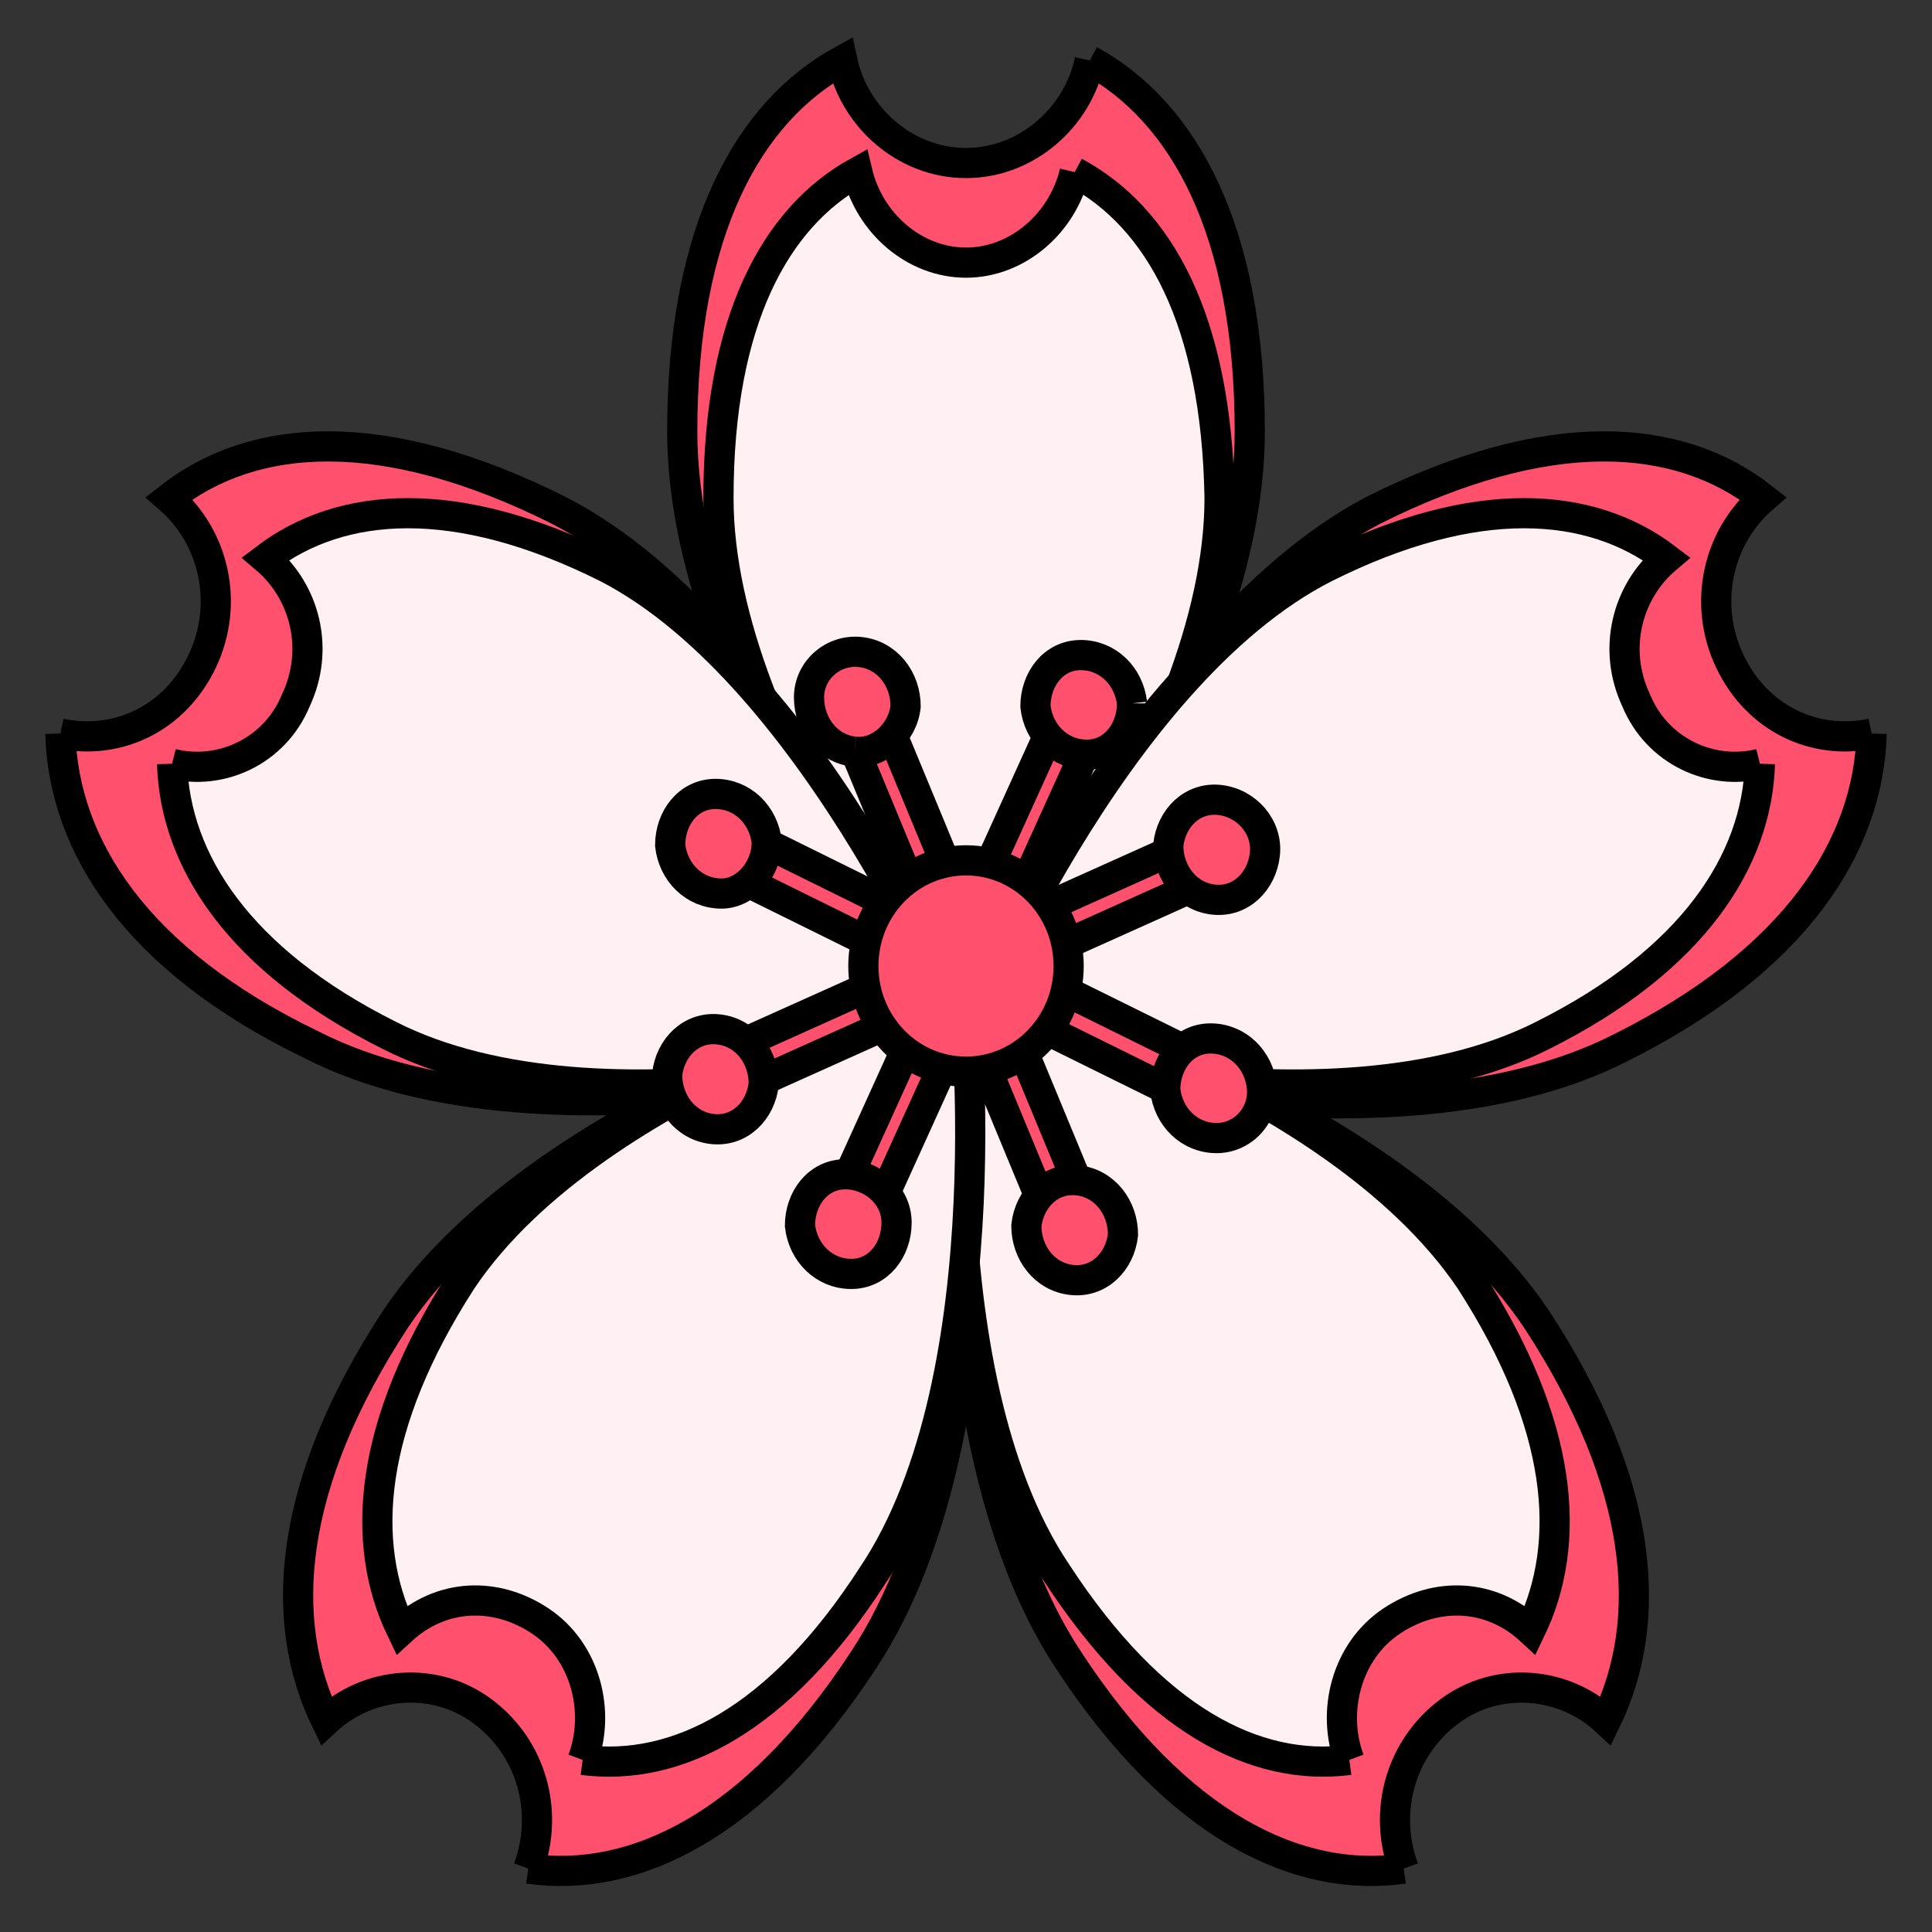 <?xml version="1.0" encoding="UTF-8"?>
<!--<svg width="288mm" height="288mm" version="1.1" viewBox="0 0 288 288" xmlns="http://www.w3.org/2000/svg">
<defs>
<clipPath id="a">
<rect y="687" width="1095" height="1100"/>
</clipPath>
</defs>
<g transform="matrix(.26398 0 0 .26398 0 -1.317)">
<g transform="translate(0,-687)" clip-path="url(#a)" fill-rule="evenodd">
<path d="m0 933.5c0-133.38 108.12-241.5 241.5-241.5h607.99c133.38 0 241.5 108.12 241.5 241.5v608c0 133.37-108.12 241.5-241.5 241.5h-607.99c-133.38 0-241.5-108.13-241.5-241.5z" fill="#d43900"/>
<path d="m954.7 1354.9c0 16.01-13.078 29-29.25 29h-58.5c-16.172 0-29.25-12.99-29.25-29s13.078-29 29.25-29h58.5c16.172 0 29.25 12.99 29.25 29z" fill="#fff"/>
<path d="m252.7 1354.9c0 16.01-13.078 29-29.25 29h-58.5c-16.172 0-29.25-12.99-29.25-29s13.078-29 29.25-29h58.5c16.172 0 29.25 12.99 29.25 29z" fill="#fff"/>
<path d="m256.14 1107.1c-11.261-11.51-11.261-30.12 0-41.63 11.274-11.51 29.481-11.51 40.755 0l34.354 35.1c11.261 11.51 11.261 30.12 0 41.63-11.274 11.52-29.481 11.52-40.755 0z" fill="#fff"/>
<path d="m758.23 1142.2c-11.379-11.51-11.379-30.12 0-41.63l34.732-35.1c11.379-11.51 29.797-11.51 41.19 0 11.392 11.51 11.392 30.12 0 41.63l-34.732 35.1c-11.379 11.52-29.798 11.52-41.19 0z" fill="#fff"/>
<path d="m719.36 1379.5c15.301-105.6-67.029-200.26-173.67-200.26-106.72 0-188.96 94.78-173.67 200.26 2.287 15.94-8.828 30.75-24.831 33.02-16.055 2.19-30.797-8.81-33.098-24.75-20.241-141.79 90.247-266.92 231.6-266.92 141.47 0 251.81 125.28 231.61 266.94-2.314 15.92-17.082 27.04-33.112 24.76-15.99-2.3-27.105-17.11-24.83-33.05z" fill="#fff"/>
<path d="m837.7 1500.4c0 16.28-13.078 29.5-29.25 29.5h-526.5c-16.172 0-29.25-13.22-29.25-29.5 0-16.29 13.078-29.5 29.25-29.5h526.5c16.172 0 29.25 13.21 29.25 29.5z" fill="#fff"/>
<path d="m544.7 1061.9c-16.008 0-29-13.08-29-29.25v-58.502c0-16.176 12.992-29.25 29-29.25 16.009 0 29 13.074 29 29.25v58.502c0 16.17-12.991 29.25-29 29.25z" fill="#fff"/>
</g>
</g>
</svg> -->
<svg viewBox="0 0 64 64" xmlns="http://www.w3.org/2000/svg"  aria-hidden="true" role="img" class="iconify iconify--emojione" preserveAspectRatio="xMidYMid meet" fill="#000000" stroke="#000000"><rect x="0" y="0" width="64" height="64" fill="#333333" stroke="none"/><g id="SVGRepo_bgCarrier" stroke-width="0"></g><g id="SVGRepo_tracerCarrier" stroke-linecap="round" stroke-linejoin="round"></g><g id="SVGRepo_iconCarrier"> <g fill="#ff506e"> 
<path d="M36.1 2C35.7 3.9 34 5.4 32 5.4c-2 0-3.7-1.5-4.1-3.4c-3.1 1.7-5.3 5.6-5.3 12.3c0 9.3 9.4 20.5 9.4 20.5s9.4-11.2 9.4-20.5c0-6.7-2.2-10.6-5.3-12.3"> </path> 
<path d="M62 24.3c-1.9.4-3.8-.5-4.7-2.4c-.9-1.9-.4-4.1 1.1-5.4c-2.8-2.2-7.1-2.5-12.9.4c-8 4.2-13.5 17.9-13.5 17.9s13.7 4 21.7-.1c5.8-2.9 8.2-6.7 8.3-10.4"> </path> 
<path d="M2 24.3c1.9.4 3.8-.5 4.7-2.4c.9-1.9.4-4.1-1.1-5.4c2.8-2.2 7.1-2.5 12.9.4C26.5 21 32 34.7 32 34.7s-13.7 4-21.7-.1C4.5 31.8 2.1 28 2 24.3"> </path> 
<path d="M46.5 61.9c-.7-1.9-.1-4 1.5-5.2c1.6-1.2 3.8-1 5.2.3c1.6-3.3 1.3-7.8-2.3-13.3C45.8 36.1 32 32.5 32 32.5S30.3 47.3 35.4 55c3.6 5.5 7.6 7.4 11.1 6.9"> </path> 
<path d="M17.5 61.9c.7-1.9.1-4-1.5-5.2c-1.6-1.2-3.8-1-5.2.3c-1.6-3.3-1.3-7.8 2.3-13.3C18.2 36.1 32 32.5 32 32.5s1.7 14.8-3.4 22.5c-3.6 5.5-7.6 7.4-11.1 6.9"> </path> 
</g> 
<g fill="#fff0f3"> <path d="M35.6 5.7c-.4 1.7-1.9 3-3.6 3s-3.2-1.3-3.6-3c-2.7 1.5-4.6 4.9-4.6 10.8c0 8.2 8.3 18 8.3 18s8.3-9.8 8.3-18c-.1-5.9-2-9.3-4.8-10.8"> </path> 
<path d="M58.3 25.3c-1.6.4-3.4-.4-4.1-2.1c-.8-1.7-.3-3.6 1-4.7c-2.5-1.9-6.3-2.2-11.3.3C36.8 22.4 32 34.4 32 34.4s12 3.5 19.1-.1c5-2.5 7.1-5.8 7.2-9"> </path> 
<path d="M5.7 25.3c1.6.4 3.4-.4 4.1-2.1c.8-1.7.3-3.6-1-4.7c2.5-1.9 6.3-2.2 11.3.3c7 3.6 11.9 15.6 11.9 15.6s-12 3.5-19.1-.1c-5-2.5-7.1-5.8-7.2-9"> </path> 
<path d="M44.7 58.3c-.6-1.6-.1-3.6 1.4-4.6s3.3-.9 4.6.3c1.4-2.9 1.1-6.8-2-11.6c-4.6-6.8-16.7-10-16.7-10s-1.5 13 3 19.7c3.2 4.9 6.6 6.6 9.7 6.2"> </path>
<path d="M19.3 58.3c.6-1.6.1-3.6-1.4-4.6s-3.3-.9-4.6.3c-1.4-2.9-1.1-6.8 2-11.6c4.5-6.7 16.6-9.9 16.6-9.9s1.5 13-3 19.7c-3.1 4.8-6.5 6.5-9.6 6.1"> </path> </g> <g fill="#ff506e"> 
<path d="M28.7 40.9l-1.2-.6l7.8-17.2l1.2.6z"> </path> 
<path d="M37.5 23.3c0 .9-.6 1.7-1.5 1.7s-1.6-.7-1.7-1.6c0-.9.6-1.7 1.5-1.7s1.6.7 1.7 1.6"> </path> 
<path d="M29.7 40.5c0 .9-.6 1.7-1.5 1.7s-1.6-.7-1.7-1.6c0-.9.6-1.7 1.5-1.7s1.7.7 1.7 1.6"> </path> 
<path d="M23.9 36.4l-.5-1.3l16.7-7.5l.5 1.3z"> </path> 
<path d="M41.9 28.3c-.1.9-.8 1.6-1.7 1.5c-.9-.1-1.5-.9-1.5-1.8c.1-.9.8-1.6 1.7-1.5c.9.1 1.6.9 1.5 1.8"> </path>
<path d="M25.3 35.9c-.1.9-.8 1.6-1.7 1.5c-.9-.1-1.5-.9-1.5-1.8c.1-.9.8-1.6 1.7-1.5s1.5.9 1.5 1.8"> </path> 
<path d="M39.9 36.7l-16.4-8.1l.6-1.3l16.4 8.1z"> </path> 
<path d="M40.3 37.7c-.9 0-1.6-.7-1.7-1.6c0-.9.6-1.7 1.5-1.7s1.6.7 1.7 1.6c.1.9-.6 1.7-1.5 1.7"> </path> 
<path d="M23.9 29.6c-.9 0-1.6-.7-1.7-1.6c0-.9.6-1.7 1.5-1.7s1.6.7 1.7 1.6c0 .9-.7 1.7-1.5 1.7"> </path> 
<path d="M35 41l-7.2-17.4L29 23l7.2 17.4z"> </path> 
<path d="M35.5 42.4c-.9-.1-1.5-.9-1.5-1.8c.1-.9.8-1.6 1.7-1.5c.9.1 1.5.9 1.5 1.8c-.1.9-.8 1.6-1.7 1.5"> </path> 
<path d="M28.3 24.9c-.9-.1-1.5-.9-1.5-1.8s.8-1.6 1.7-1.5s1.5.9 1.5 1.8c-.1.9-.9 1.6-1.7 1.5"> </path> 
<ellipse cx="32" cy="32" rx="3.4" ry="3.5"> </ellipse> </g> </g>
</svg>